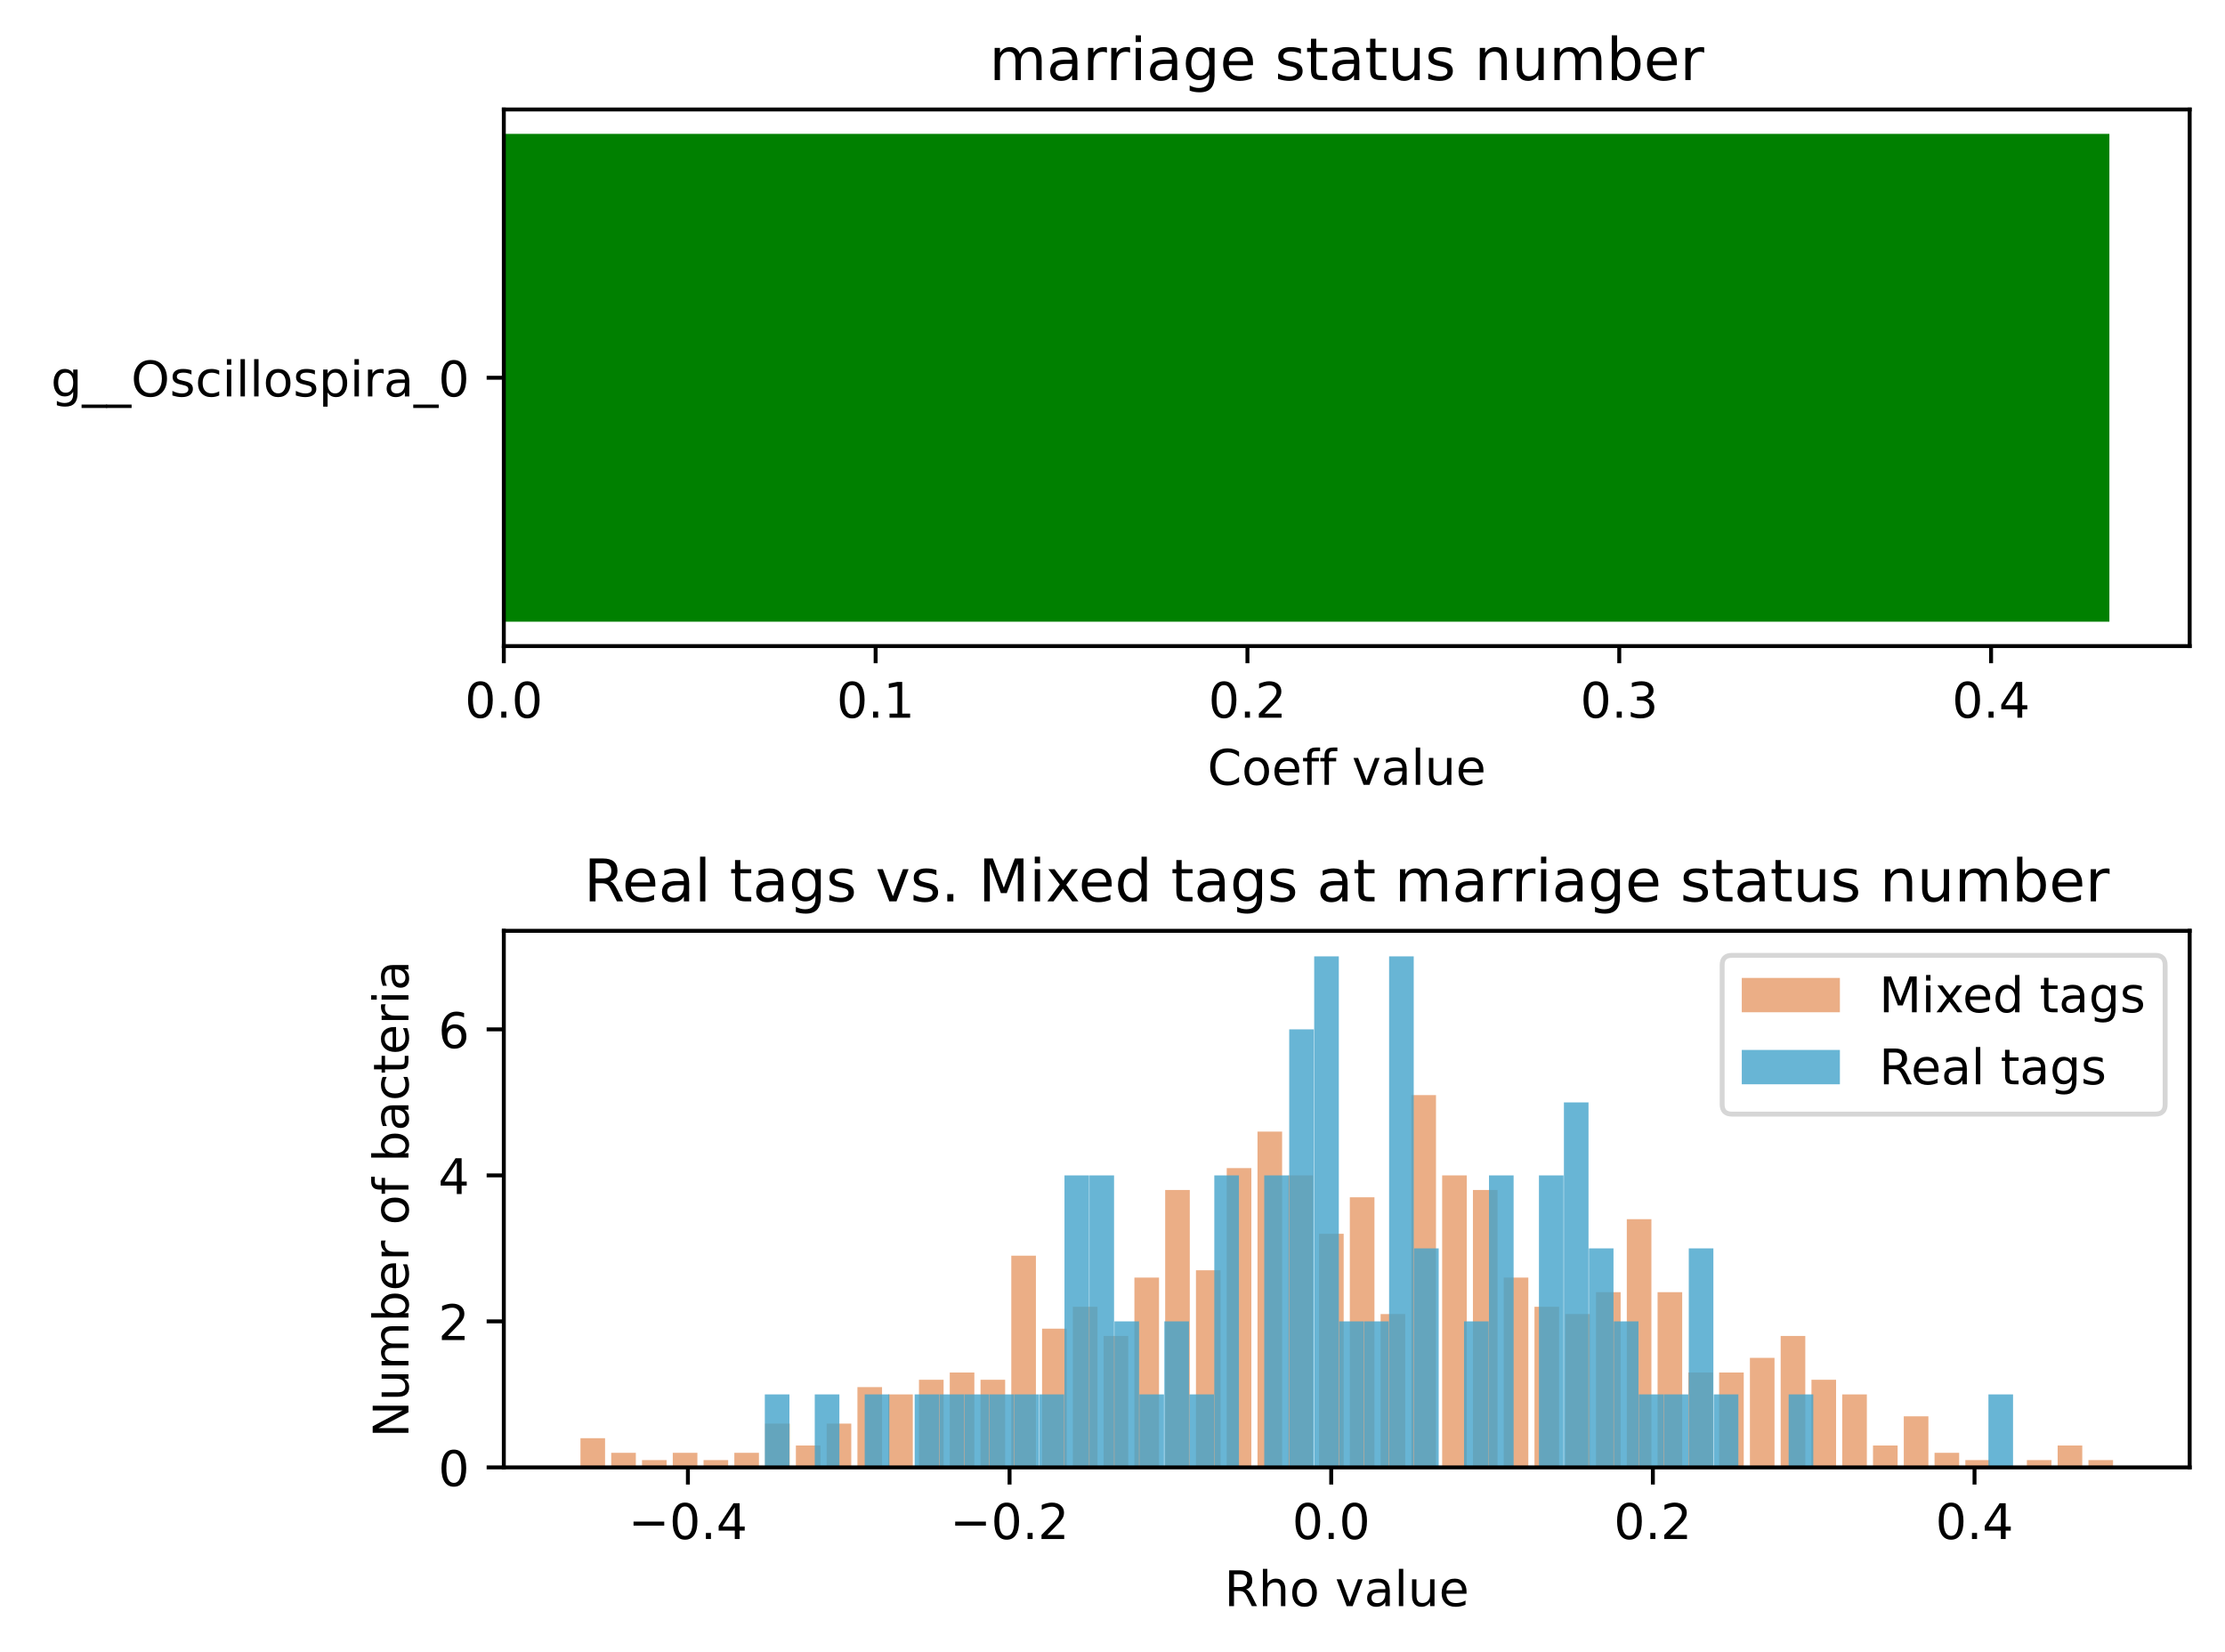 <?xml version="1.0" encoding="utf-8" standalone="no"?>
<!DOCTYPE svg PUBLIC "-//W3C//DTD SVG 1.1//EN"
  "http://www.w3.org/Graphics/SVG/1.1/DTD/svg11.dtd">
<!-- Created with matplotlib (https://matplotlib.org/) -->
<svg height="336.634pt" version="1.1" viewBox="0 0 453.537 336.634" width="453.537pt" xmlns="http://www.w3.org/2000/svg" xmlns:xlink="http://www.w3.org/1999/xlink">
 <defs>
  <style type="text/css">*{stroke-linecap:butt;stroke-linejoin:round;}</style>
 </defs>
 <g id="figure_1">
  <g id="patch_1">
   <path d="M 0 336.634 
L 453.537 336.634 
L 453.537 0 
L 0 0 
z
" style="fill:#ffffff;"/>
  </g>
  <g id="axes_1">
   <g id="patch_2">
    <path d="M 102.697 131.678 
L 446.337 131.678 
L 446.337 22.318 
L 102.697 22.318 
z
" style="fill:#ffffff;"/>
   </g>
   <g id="patch_3">
    <path clip-path="url(#p7f339f84d0)" d="M 102.697 126.707 
L 429.973 126.707 
L 429.973 27.289 
L 102.697 27.289 
z
" style="fill:#008000;"/>
   </g>
   <g id="matplotlib.axis_1">
    <g id="xtick_1">
     <g id="line2d_1">
      <defs>
       <path d="M 0 0 
L 0 3.5 
" id="mee7c6f58f5" style="stroke:#000000;stroke-width:0.8;"/>
      </defs>
      <g>
       <use style="stroke:#000000;stroke-width:0.8;" x="102.697" xlink:href="#mee7c6f58f5" y="131.678"/>
      </g>
     </g>
     <g id="text_1">
      <!-- 0.0 -->
      <g transform="translate(94.745 146.277)scale(0.1 -0.1)">
       <defs>
        <path d="M 31.781 66.406 
Q 24.172 66.406 20.328 58.906 
Q 16.5 51.422 16.5 36.375 
Q 16.5 21.391 20.328 13.891 
Q 24.172 6.391 31.781 6.391 
Q 39.453 6.391 43.281 13.891 
Q 47.125 21.391 47.125 36.375 
Q 47.125 51.422 43.281 58.906 
Q 39.453 66.406 31.781 66.406 
z
M 31.781 74.219 
Q 44.047 74.219 50.516 64.516 
Q 56.984 54.828 56.984 36.375 
Q 56.984 17.969 50.516 8.266 
Q 44.047 -1.422 31.781 -1.422 
Q 19.531 -1.422 13.062 8.266 
Q 6.594 17.969 6.594 36.375 
Q 6.594 54.828 13.062 64.516 
Q 19.531 74.219 31.781 74.219 
z
" id="DejaVuSans-48"/>
        <path d="M 10.688 12.406 
L 21 12.406 
L 21 0 
L 10.688 0 
z
" id="DejaVuSans-46"/>
       </defs>
       <use xlink:href="#DejaVuSans-48"/>
       <use x="63.623" xlink:href="#DejaVuSans-46"/>
       <use x="95.41" xlink:href="#DejaVuSans-48"/>
      </g>
     </g>
    </g>
    <g id="xtick_2">
     <g id="line2d_2">
      <g>
       <use style="stroke:#000000;stroke-width:0.8;" x="178.486" xlink:href="#mee7c6f58f5" y="131.678"/>
      </g>
     </g>
     <g id="text_2">
      <!-- 0.1 -->
      <g transform="translate(170.534 146.277)scale(0.1 -0.1)">
       <defs>
        <path d="M 12.406 8.297 
L 28.516 8.297 
L 28.516 63.922 
L 10.984 60.406 
L 10.984 69.391 
L 28.422 72.906 
L 38.281 72.906 
L 38.281 8.297 
L 54.391 8.297 
L 54.391 0 
L 12.406 0 
z
" id="DejaVuSans-49"/>
       </defs>
       <use xlink:href="#DejaVuSans-48"/>
       <use x="63.623" xlink:href="#DejaVuSans-46"/>
       <use x="95.41" xlink:href="#DejaVuSans-49"/>
      </g>
     </g>
    </g>
    <g id="xtick_3">
     <g id="line2d_3">
      <g>
       <use style="stroke:#000000;stroke-width:0.8;" x="254.275" xlink:href="#mee7c6f58f5" y="131.678"/>
      </g>
     </g>
     <g id="text_3">
      <!-- 0.2 -->
      <g transform="translate(246.324 146.277)scale(0.1 -0.1)">
       <defs>
        <path d="M 19.188 8.297 
L 53.609 8.297 
L 53.609 0 
L 7.328 0 
L 7.328 8.297 
Q 12.938 14.109 22.625 23.891 
Q 32.328 33.688 34.812 36.531 
Q 39.547 41.844 41.422 45.531 
Q 43.312 49.219 43.312 52.781 
Q 43.312 58.594 39.234 62.25 
Q 35.156 65.922 28.609 65.922 
Q 23.969 65.922 18.812 64.312 
Q 13.672 62.703 7.812 59.422 
L 7.812 69.391 
Q 13.766 71.781 18.938 73 
Q 24.125 74.219 28.422 74.219 
Q 39.75 74.219 46.484 68.547 
Q 53.219 62.891 53.219 53.422 
Q 53.219 48.922 51.531 44.891 
Q 49.859 40.875 45.406 35.406 
Q 44.188 33.984 37.641 27.219 
Q 31.109 20.453 19.188 8.297 
z
" id="DejaVuSans-50"/>
       </defs>
       <use xlink:href="#DejaVuSans-48"/>
       <use x="63.623" xlink:href="#DejaVuSans-46"/>
       <use x="95.41" xlink:href="#DejaVuSans-50"/>
      </g>
     </g>
    </g>
    <g id="xtick_4">
     <g id="line2d_4">
      <g>
       <use style="stroke:#000000;stroke-width:0.8;" x="330.064" xlink:href="#mee7c6f58f5" y="131.678"/>
      </g>
     </g>
     <g id="text_4">
      <!-- 0.3 -->
      <g transform="translate(322.113 146.277)scale(0.1 -0.1)">
       <defs>
        <path d="M 40.578 39.312 
Q 47.656 37.797 51.625 33 
Q 55.609 28.219 55.609 21.188 
Q 55.609 10.406 48.188 4.484 
Q 40.766 -1.422 27.094 -1.422 
Q 22.516 -1.422 17.656 -0.516 
Q 12.797 0.391 7.625 2.203 
L 7.625 11.719 
Q 11.719 9.328 16.594 8.109 
Q 21.484 6.891 26.812 6.891 
Q 36.078 6.891 40.938 10.547 
Q 45.797 14.203 45.797 21.188 
Q 45.797 27.641 41.281 31.266 
Q 36.766 34.906 28.719 34.906 
L 20.219 34.906 
L 20.219 43.016 
L 29.109 43.016 
Q 36.375 43.016 40.234 45.922 
Q 44.094 48.828 44.094 54.297 
Q 44.094 59.906 40.109 62.906 
Q 36.141 65.922 28.719 65.922 
Q 24.656 65.922 20.016 65.031 
Q 15.375 64.156 9.812 62.312 
L 9.812 71.094 
Q 15.438 72.656 20.344 73.438 
Q 25.25 74.219 29.594 74.219 
Q 40.828 74.219 47.359 69.109 
Q 53.906 64.016 53.906 55.328 
Q 53.906 49.266 50.438 45.094 
Q 46.969 40.922 40.578 39.312 
z
" id="DejaVuSans-51"/>
       </defs>
       <use xlink:href="#DejaVuSans-48"/>
       <use x="63.623" xlink:href="#DejaVuSans-46"/>
       <use x="95.41" xlink:href="#DejaVuSans-51"/>
      </g>
     </g>
    </g>
    <g id="xtick_5">
     <g id="line2d_5">
      <g>
       <use style="stroke:#000000;stroke-width:0.8;" x="405.853" xlink:href="#mee7c6f58f5" y="131.678"/>
      </g>
     </g>
     <g id="text_5">
      <!-- 0.4 -->
      <g transform="translate(397.902 146.277)scale(0.1 -0.1)">
       <defs>
        <path d="M 37.797 64.312 
L 12.891 25.391 
L 37.797 25.391 
z
M 35.203 72.906 
L 47.609 72.906 
L 47.609 25.391 
L 58.016 25.391 
L 58.016 17.188 
L 47.609 17.188 
L 47.609 0 
L 37.797 0 
L 37.797 17.188 
L 4.891 17.188 
L 4.891 26.703 
z
" id="DejaVuSans-52"/>
       </defs>
       <use xlink:href="#DejaVuSans-48"/>
       <use x="63.623" xlink:href="#DejaVuSans-46"/>
       <use x="95.41" xlink:href="#DejaVuSans-52"/>
      </g>
     </g>
    </g>
    <g id="text_6">
     <!-- Coeff value -->
     <g transform="translate(246.122 159.955)scale(0.1 -0.1)">
      <defs>
       <path d="M 64.406 67.281 
L 64.406 56.891 
Q 59.422 61.531 53.781 63.812 
Q 48.141 66.109 41.797 66.109 
Q 29.297 66.109 22.656 58.469 
Q 16.016 50.828 16.016 36.375 
Q 16.016 21.969 22.656 14.328 
Q 29.297 6.688 41.797 6.688 
Q 48.141 6.688 53.781 8.984 
Q 59.422 11.281 64.406 15.922 
L 64.406 5.609 
Q 59.234 2.094 53.438 0.328 
Q 47.656 -1.422 41.219 -1.422 
Q 24.656 -1.422 15.125 8.703 
Q 5.609 18.844 5.609 36.375 
Q 5.609 53.953 15.125 64.078 
Q 24.656 74.219 41.219 74.219 
Q 47.75 74.219 53.531 72.484 
Q 59.328 70.75 64.406 67.281 
z
" id="DejaVuSans-67"/>
       <path d="M 30.609 48.391 
Q 23.391 48.391 19.188 42.75 
Q 14.984 37.109 14.984 27.297 
Q 14.984 17.484 19.156 11.844 
Q 23.344 6.203 30.609 6.203 
Q 37.797 6.203 41.984 11.859 
Q 46.188 17.531 46.188 27.297 
Q 46.188 37.016 41.984 42.703 
Q 37.797 48.391 30.609 48.391 
z
M 30.609 56 
Q 42.328 56 49.016 48.375 
Q 55.719 40.766 55.719 27.297 
Q 55.719 13.875 49.016 6.219 
Q 42.328 -1.422 30.609 -1.422 
Q 18.844 -1.422 12.172 6.219 
Q 5.516 13.875 5.516 27.297 
Q 5.516 40.766 12.172 48.375 
Q 18.844 56 30.609 56 
z
" id="DejaVuSans-111"/>
       <path d="M 56.203 29.594 
L 56.203 25.203 
L 14.891 25.203 
Q 15.484 15.922 20.484 11.062 
Q 25.484 6.203 34.422 6.203 
Q 39.594 6.203 44.453 7.469 
Q 49.312 8.734 54.109 11.281 
L 54.109 2.781 
Q 49.266 0.734 44.188 -0.344 
Q 39.109 -1.422 33.891 -1.422 
Q 20.797 -1.422 13.156 6.188 
Q 5.516 13.812 5.516 26.812 
Q 5.516 40.234 12.766 48.109 
Q 20.016 56 32.328 56 
Q 43.359 56 49.781 48.891 
Q 56.203 41.797 56.203 29.594 
z
M 47.219 32.234 
Q 47.125 39.594 43.094 43.984 
Q 39.062 48.391 32.422 48.391 
Q 24.906 48.391 20.391 44.141 
Q 15.875 39.891 15.188 32.172 
z
" id="DejaVuSans-101"/>
       <path d="M 37.109 75.984 
L 37.109 68.5 
L 28.516 68.5 
Q 23.688 68.5 21.797 66.547 
Q 19.922 64.594 19.922 59.516 
L 19.922 54.688 
L 34.719 54.688 
L 34.719 47.703 
L 19.922 47.703 
L 19.922 0 
L 10.891 0 
L 10.891 47.703 
L 2.297 47.703 
L 2.297 54.688 
L 10.891 54.688 
L 10.891 58.5 
Q 10.891 67.625 15.141 71.797 
Q 19.391 75.984 28.609 75.984 
z
" id="DejaVuSans-102"/>
       <path id="DejaVuSans-32"/>
       <path d="M 2.984 54.688 
L 12.5 54.688 
L 29.594 8.797 
L 46.688 54.688 
L 56.203 54.688 
L 35.688 0 
L 23.484 0 
z
" id="DejaVuSans-118"/>
       <path d="M 34.281 27.484 
Q 23.391 27.484 19.188 25 
Q 14.984 22.516 14.984 16.5 
Q 14.984 11.719 18.141 8.906 
Q 21.297 6.109 26.703 6.109 
Q 34.188 6.109 38.703 11.406 
Q 43.219 16.703 43.219 25.484 
L 43.219 27.484 
z
M 52.203 31.203 
L 52.203 0 
L 43.219 0 
L 43.219 8.297 
Q 40.141 3.328 35.547 0.953 
Q 30.953 -1.422 24.312 -1.422 
Q 15.922 -1.422 10.953 3.297 
Q 6 8.016 6 15.922 
Q 6 25.141 12.172 29.828 
Q 18.359 34.516 30.609 34.516 
L 43.219 34.516 
L 43.219 35.406 
Q 43.219 41.609 39.141 45 
Q 35.062 48.391 27.688 48.391 
Q 23 48.391 18.547 47.266 
Q 14.109 46.141 10.016 43.891 
L 10.016 52.203 
Q 14.938 54.109 19.578 55.047 
Q 24.219 56 28.609 56 
Q 40.484 56 46.344 49.844 
Q 52.203 43.703 52.203 31.203 
z
" id="DejaVuSans-97"/>
       <path d="M 9.422 75.984 
L 18.406 75.984 
L 18.406 0 
L 9.422 0 
z
" id="DejaVuSans-108"/>
       <path d="M 8.5 21.578 
L 8.5 54.688 
L 17.484 54.688 
L 17.484 21.922 
Q 17.484 14.156 20.5 10.266 
Q 23.531 6.391 29.594 6.391 
Q 36.859 6.391 41.078 11.031 
Q 45.312 15.672 45.312 23.688 
L 45.312 54.688 
L 54.297 54.688 
L 54.297 0 
L 45.312 0 
L 45.312 8.406 
Q 42.047 3.422 37.719 1 
Q 33.406 -1.422 27.688 -1.422 
Q 18.266 -1.422 13.375 4.438 
Q 8.5 10.297 8.5 21.578 
z
M 31.109 56 
z
" id="DejaVuSans-117"/>
      </defs>
      <use xlink:href="#DejaVuSans-67"/>
      <use x="69.824" xlink:href="#DejaVuSans-111"/>
      <use x="131.006" xlink:href="#DejaVuSans-101"/>
      <use x="192.529" xlink:href="#DejaVuSans-102"/>
      <use x="227.734" xlink:href="#DejaVuSans-102"/>
      <use x="262.939" xlink:href="#DejaVuSans-32"/>
      <use x="294.727" xlink:href="#DejaVuSans-118"/>
      <use x="353.906" xlink:href="#DejaVuSans-97"/>
      <use x="415.186" xlink:href="#DejaVuSans-108"/>
      <use x="442.969" xlink:href="#DejaVuSans-117"/>
      <use x="506.348" xlink:href="#DejaVuSans-101"/>
     </g>
    </g>
   </g>
   <g id="matplotlib.axis_2">
    <g id="ytick_1">
     <g id="line2d_6">
      <defs>
       <path d="M 0 0 
L -3.5 0 
" id="m13d87a8fc8" style="stroke:#000000;stroke-width:0.8;"/>
      </defs>
      <g>
       <use style="stroke:#000000;stroke-width:0.8;" x="102.697" xlink:href="#m13d87a8fc8" y="76.998"/>
      </g>
     </g>
     <g id="text_7">
      <!--  g__Oscillospira_0 -->
      <g transform="translate(7.2 80.797)scale(0.1 -0.1)">
       <defs>
        <path d="M 45.406 27.984 
Q 45.406 37.75 41.375 43.109 
Q 37.359 48.484 30.078 48.484 
Q 22.859 48.484 18.828 43.109 
Q 14.797 37.75 14.797 27.984 
Q 14.797 18.266 18.828 12.891 
Q 22.859 7.516 30.078 7.516 
Q 37.359 7.516 41.375 12.891 
Q 45.406 18.266 45.406 27.984 
z
M 54.391 6.781 
Q 54.391 -7.172 48.188 -13.984 
Q 42 -20.797 29.203 -20.797 
Q 24.469 -20.797 20.266 -20.094 
Q 16.062 -19.391 12.109 -17.922 
L 12.109 -9.188 
Q 16.062 -11.328 19.922 -12.344 
Q 23.781 -13.375 27.781 -13.375 
Q 36.625 -13.375 41.016 -8.766 
Q 45.406 -4.156 45.406 5.172 
L 45.406 9.625 
Q 42.625 4.781 38.281 2.391 
Q 33.938 0 27.875 0 
Q 17.828 0 11.672 7.656 
Q 5.516 15.328 5.516 27.984 
Q 5.516 40.672 11.672 48.328 
Q 17.828 56 27.875 56 
Q 33.938 56 38.281 53.609 
Q 42.625 51.219 45.406 46.391 
L 45.406 54.688 
L 54.391 54.688 
z
" id="DejaVuSans-103"/>
        <path d="M 50.984 -16.609 
L 50.984 -23.578 
L -0.984 -23.578 
L -0.984 -16.609 
z
" id="DejaVuSans-95"/>
        <path d="M 39.406 66.219 
Q 28.656 66.219 22.328 58.203 
Q 16.016 50.203 16.016 36.375 
Q 16.016 22.609 22.328 14.594 
Q 28.656 6.594 39.406 6.594 
Q 50.141 6.594 56.422 14.594 
Q 62.703 22.609 62.703 36.375 
Q 62.703 50.203 56.422 58.203 
Q 50.141 66.219 39.406 66.219 
z
M 39.406 74.219 
Q 54.734 74.219 63.906 63.938 
Q 73.094 53.656 73.094 36.375 
Q 73.094 19.141 63.906 8.859 
Q 54.734 -1.422 39.406 -1.422 
Q 24.031 -1.422 14.812 8.828 
Q 5.609 19.094 5.609 36.375 
Q 5.609 53.656 14.812 63.938 
Q 24.031 74.219 39.406 74.219 
z
" id="DejaVuSans-79"/>
        <path d="M 44.281 53.078 
L 44.281 44.578 
Q 40.484 46.531 36.375 47.5 
Q 32.281 48.484 27.875 48.484 
Q 21.188 48.484 17.844 46.438 
Q 14.5 44.391 14.5 40.281 
Q 14.5 37.156 16.891 35.375 
Q 19.281 33.594 26.516 31.984 
L 29.594 31.297 
Q 39.156 29.25 43.188 25.516 
Q 47.219 21.781 47.219 15.094 
Q 47.219 7.469 41.188 3.016 
Q 35.156 -1.422 24.609 -1.422 
Q 20.219 -1.422 15.453 -0.562 
Q 10.688 0.297 5.422 2 
L 5.422 11.281 
Q 10.406 8.688 15.234 7.391 
Q 20.062 6.109 24.812 6.109 
Q 31.156 6.109 34.562 8.281 
Q 37.984 10.453 37.984 14.406 
Q 37.984 18.062 35.516 20.016 
Q 33.062 21.969 24.703 23.781 
L 21.578 24.516 
Q 13.234 26.266 9.516 29.906 
Q 5.812 33.547 5.812 39.891 
Q 5.812 47.609 11.281 51.797 
Q 16.75 56 26.812 56 
Q 31.781 56 36.172 55.266 
Q 40.578 54.547 44.281 53.078 
z
" id="DejaVuSans-115"/>
        <path d="M 48.781 52.594 
L 48.781 44.188 
Q 44.969 46.297 41.141 47.344 
Q 37.312 48.391 33.406 48.391 
Q 24.656 48.391 19.812 42.844 
Q 14.984 37.312 14.984 27.297 
Q 14.984 17.281 19.812 11.734 
Q 24.656 6.203 33.406 6.203 
Q 37.312 6.203 41.141 7.25 
Q 44.969 8.297 48.781 10.406 
L 48.781 2.094 
Q 45.016 0.344 40.984 -0.531 
Q 36.969 -1.422 32.422 -1.422 
Q 20.062 -1.422 12.781 6.344 
Q 5.516 14.109 5.516 27.297 
Q 5.516 40.672 12.859 48.328 
Q 20.219 56 33.016 56 
Q 37.156 56 41.109 55.141 
Q 45.062 54.297 48.781 52.594 
z
" id="DejaVuSans-99"/>
        <path d="M 9.422 54.688 
L 18.406 54.688 
L 18.406 0 
L 9.422 0 
z
M 9.422 75.984 
L 18.406 75.984 
L 18.406 64.594 
L 9.422 64.594 
z
" id="DejaVuSans-105"/>
        <path d="M 18.109 8.203 
L 18.109 -20.797 
L 9.078 -20.797 
L 9.078 54.688 
L 18.109 54.688 
L 18.109 46.391 
Q 20.953 51.266 25.266 53.625 
Q 29.594 56 35.594 56 
Q 45.562 56 51.781 48.094 
Q 58.016 40.188 58.016 27.297 
Q 58.016 14.406 51.781 6.484 
Q 45.562 -1.422 35.594 -1.422 
Q 29.594 -1.422 25.266 0.953 
Q 20.953 3.328 18.109 8.203 
z
M 48.688 27.297 
Q 48.688 37.203 44.609 42.844 
Q 40.531 48.484 33.406 48.484 
Q 26.266 48.484 22.188 42.844 
Q 18.109 37.203 18.109 27.297 
Q 18.109 17.391 22.188 11.75 
Q 26.266 6.109 33.406 6.109 
Q 40.531 6.109 44.609 11.75 
Q 48.688 17.391 48.688 27.297 
z
" id="DejaVuSans-112"/>
        <path d="M 41.109 46.297 
Q 39.594 47.172 37.812 47.578 
Q 36.031 48 33.891 48 
Q 26.266 48 22.188 43.047 
Q 18.109 38.094 18.109 28.812 
L 18.109 0 
L 9.078 0 
L 9.078 54.688 
L 18.109 54.688 
L 18.109 46.188 
Q 20.953 51.172 25.484 53.578 
Q 30.031 56 36.531 56 
Q 37.453 56 38.578 55.875 
Q 39.703 55.766 41.062 55.516 
z
" id="DejaVuSans-114"/>
       </defs>
       <use xlink:href="#DejaVuSans-32"/>
       <use x="31.787" xlink:href="#DejaVuSans-103"/>
       <use x="95.264" xlink:href="#DejaVuSans-95"/>
       <use x="145.264" xlink:href="#DejaVuSans-95"/>
       <use x="195.264" xlink:href="#DejaVuSans-79"/>
       <use x="273.975" xlink:href="#DejaVuSans-115"/>
       <use x="326.074" xlink:href="#DejaVuSans-99"/>
       <use x="381.055" xlink:href="#DejaVuSans-105"/>
       <use x="408.838" xlink:href="#DejaVuSans-108"/>
       <use x="436.621" xlink:href="#DejaVuSans-108"/>
       <use x="464.404" xlink:href="#DejaVuSans-111"/>
       <use x="525.586" xlink:href="#DejaVuSans-115"/>
       <use x="577.686" xlink:href="#DejaVuSans-112"/>
       <use x="641.162" xlink:href="#DejaVuSans-105"/>
       <use x="668.945" xlink:href="#DejaVuSans-114"/>
       <use x="710.059" xlink:href="#DejaVuSans-97"/>
       <use x="771.338" xlink:href="#DejaVuSans-95"/>
       <use x="821.338" xlink:href="#DejaVuSans-48"/>
      </g>
     </g>
    </g>
   </g>
   <g id="patch_4">
    <path d="M 102.697 131.678 
L 102.697 22.318 
" style="fill:none;stroke:#000000;stroke-linecap:square;stroke-linejoin:miter;stroke-width:0.8;"/>
   </g>
   <g id="patch_5">
    <path d="M 446.337 131.678 
L 446.337 22.318 
" style="fill:none;stroke:#000000;stroke-linecap:square;stroke-linejoin:miter;stroke-width:0.8;"/>
   </g>
   <g id="patch_6">
    <path d="M 102.697 131.678 
L 446.337 131.678 
" style="fill:none;stroke:#000000;stroke-linecap:square;stroke-linejoin:miter;stroke-width:0.8;"/>
   </g>
   <g id="patch_7">
    <path d="M 102.697 22.318 
L 446.337 22.318 
" style="fill:none;stroke:#000000;stroke-linecap:square;stroke-linejoin:miter;stroke-width:0.8;"/>
   </g>
   <g id="text_8">
    <!-- marriage status number -->
    <g transform="translate(201.657 16.318)scale(0.12 -0.12)">
     <defs>
      <path d="M 52 44.188 
Q 55.375 50.25 60.062 53.125 
Q 64.75 56 71.094 56 
Q 79.641 56 84.281 50.016 
Q 88.922 44.047 88.922 33.016 
L 88.922 0 
L 79.891 0 
L 79.891 32.719 
Q 79.891 40.578 77.094 44.375 
Q 74.312 48.188 68.609 48.188 
Q 61.625 48.188 57.562 43.547 
Q 53.516 38.922 53.516 30.906 
L 53.516 0 
L 44.484 0 
L 44.484 32.719 
Q 44.484 40.625 41.703 44.406 
Q 38.922 48.188 33.109 48.188 
Q 26.219 48.188 22.156 43.531 
Q 18.109 38.875 18.109 30.906 
L 18.109 0 
L 9.078 0 
L 9.078 54.688 
L 18.109 54.688 
L 18.109 46.188 
Q 21.188 51.219 25.484 53.609 
Q 29.781 56 35.688 56 
Q 41.656 56 45.828 52.969 
Q 50 49.953 52 44.188 
z
" id="DejaVuSans-109"/>
      <path d="M 18.312 70.219 
L 18.312 54.688 
L 36.812 54.688 
L 36.812 47.703 
L 18.312 47.703 
L 18.312 18.016 
Q 18.312 11.328 20.141 9.422 
Q 21.969 7.516 27.594 7.516 
L 36.812 7.516 
L 36.812 0 
L 27.594 0 
Q 17.188 0 13.234 3.875 
Q 9.281 7.766 9.281 18.016 
L 9.281 47.703 
L 2.688 47.703 
L 2.688 54.688 
L 9.281 54.688 
L 9.281 70.219 
z
" id="DejaVuSans-116"/>
      <path d="M 54.891 33.016 
L 54.891 0 
L 45.906 0 
L 45.906 32.719 
Q 45.906 40.484 42.875 44.328 
Q 39.844 48.188 33.797 48.188 
Q 26.516 48.188 22.312 43.547 
Q 18.109 38.922 18.109 30.906 
L 18.109 0 
L 9.078 0 
L 9.078 54.688 
L 18.109 54.688 
L 18.109 46.188 
Q 21.344 51.125 25.703 53.562 
Q 30.078 56 35.797 56 
Q 45.219 56 50.047 50.172 
Q 54.891 44.344 54.891 33.016 
z
" id="DejaVuSans-110"/>
      <path d="M 48.688 27.297 
Q 48.688 37.203 44.609 42.844 
Q 40.531 48.484 33.406 48.484 
Q 26.266 48.484 22.188 42.844 
Q 18.109 37.203 18.109 27.297 
Q 18.109 17.391 22.188 11.75 
Q 26.266 6.109 33.406 6.109 
Q 40.531 6.109 44.609 11.75 
Q 48.688 17.391 48.688 27.297 
z
M 18.109 46.391 
Q 20.953 51.266 25.266 53.625 
Q 29.594 56 35.594 56 
Q 45.562 56 51.781 48.094 
Q 58.016 40.188 58.016 27.297 
Q 58.016 14.406 51.781 6.484 
Q 45.562 -1.422 35.594 -1.422 
Q 29.594 -1.422 25.266 0.953 
Q 20.953 3.328 18.109 8.203 
L 18.109 0 
L 9.078 0 
L 9.078 75.984 
L 18.109 75.984 
z
" id="DejaVuSans-98"/>
     </defs>
     <use xlink:href="#DejaVuSans-109"/>
     <use x="97.412" xlink:href="#DejaVuSans-97"/>
     <use x="158.691" xlink:href="#DejaVuSans-114"/>
     <use x="198.055" xlink:href="#DejaVuSans-114"/>
     <use x="239.168" xlink:href="#DejaVuSans-105"/>
     <use x="266.951" xlink:href="#DejaVuSans-97"/>
     <use x="328.23" xlink:href="#DejaVuSans-103"/>
     <use x="391.707" xlink:href="#DejaVuSans-101"/>
     <use x="453.23" xlink:href="#DejaVuSans-32"/>
     <use x="485.018" xlink:href="#DejaVuSans-115"/>
     <use x="537.117" xlink:href="#DejaVuSans-116"/>
     <use x="576.326" xlink:href="#DejaVuSans-97"/>
     <use x="637.605" xlink:href="#DejaVuSans-116"/>
     <use x="676.814" xlink:href="#DejaVuSans-117"/>
     <use x="740.193" xlink:href="#DejaVuSans-115"/>
     <use x="792.293" xlink:href="#DejaVuSans-32"/>
     <use x="824.08" xlink:href="#DejaVuSans-110"/>
     <use x="887.459" xlink:href="#DejaVuSans-117"/>
     <use x="950.838" xlink:href="#DejaVuSans-109"/>
     <use x="1048.25" xlink:href="#DejaVuSans-98"/>
     <use x="1111.727" xlink:href="#DejaVuSans-101"/>
     <use x="1173.25" xlink:href="#DejaVuSans-114"/>
    </g>
   </g>
  </g>
  <g id="axes_2">
   <g id="patch_8">
    <path d="M 102.697 299.078 
L 446.337 299.078 
L 446.337 189.718 
L 102.697 189.718 
z
" style="fill:#ffffff;"/>
   </g>
   <g id="patch_9">
    <path clip-path="url(#pfa5efd1812)" d="M 118.317 299.078 
L 123.335 299.078 
L 123.335 293.127 
L 118.317 293.127 
z
" style="fill:#d95f0e;opacity:0.5;"/>
   </g>
   <g id="patch_10">
    <path clip-path="url(#pfa5efd1812)" d="M 124.59 299.078 
L 129.608 299.078 
L 129.608 296.102 
L 124.59 296.102 
z
" style="fill:#d95f0e;opacity:0.5;"/>
   </g>
   <g id="patch_11">
    <path clip-path="url(#pfa5efd1812)" d="M 130.863 299.078 
L 135.882 299.078 
L 135.882 297.59 
L 130.863 297.59 
z
" style="fill:#d95f0e;opacity:0.5;"/>
   </g>
   <g id="patch_12">
    <path clip-path="url(#pfa5efd1812)" d="M 137.136 299.078 
L 142.155 299.078 
L 142.155 296.102 
L 137.136 296.102 
z
" style="fill:#d95f0e;opacity:0.5;"/>
   </g>
   <g id="patch_13">
    <path clip-path="url(#pfa5efd1812)" d="M 143.409 299.078 
L 148.428 299.078 
L 148.428 297.59 
L 143.409 297.59 
z
" style="fill:#d95f0e;opacity:0.5;"/>
   </g>
   <g id="patch_14">
    <path clip-path="url(#pfa5efd1812)" d="M 149.682 299.078 
L 154.701 299.078 
L 154.701 296.102 
L 149.682 296.102 
z
" style="fill:#d95f0e;opacity:0.5;"/>
   </g>
   <g id="patch_15">
    <path clip-path="url(#pfa5efd1812)" d="M 155.955 299.078 
L 160.974 299.078 
L 160.974 290.151 
L 155.955 290.151 
z
" style="fill:#d95f0e;opacity:0.5;"/>
   </g>
   <g id="patch_16">
    <path clip-path="url(#pfa5efd1812)" d="M 162.229 299.078 
L 167.247 299.078 
L 167.247 294.614 
L 162.229 294.614 
z
" style="fill:#d95f0e;opacity:0.5;"/>
   </g>
   <g id="patch_17">
    <path clip-path="url(#pfa5efd1812)" d="M 168.502 299.078 
L 173.52 299.078 
L 173.52 290.151 
L 168.502 290.151 
z
" style="fill:#d95f0e;opacity:0.5;"/>
   </g>
   <g id="patch_18">
    <path clip-path="url(#pfa5efd1812)" d="M 174.775 299.078 
L 179.793 299.078 
L 179.793 282.711 
L 174.775 282.711 
z
" style="fill:#d95f0e;opacity:0.5;"/>
   </g>
   <g id="patch_19">
    <path clip-path="url(#pfa5efd1812)" d="M 181.048 299.078 
L 186.066 299.078 
L 186.066 284.199 
L 181.048 284.199 
z
" style="fill:#d95f0e;opacity:0.5;"/>
   </g>
   <g id="patch_20">
    <path clip-path="url(#pfa5efd1812)" d="M 187.321 299.078 
L 192.339 299.078 
L 192.339 281.223 
L 187.321 281.223 
z
" style="fill:#d95f0e;opacity:0.5;"/>
   </g>
   <g id="patch_21">
    <path clip-path="url(#pfa5efd1812)" d="M 193.594 299.078 
L 198.612 299.078 
L 198.612 279.736 
L 193.594 279.736 
z
" style="fill:#d95f0e;opacity:0.5;"/>
   </g>
   <g id="patch_22">
    <path clip-path="url(#pfa5efd1812)" d="M 199.867 299.078 
L 204.886 299.078 
L 204.886 281.223 
L 199.867 281.223 
z
" style="fill:#d95f0e;opacity:0.5;"/>
   </g>
   <g id="patch_23">
    <path clip-path="url(#pfa5efd1812)" d="M 206.14 299.078 
L 211.159 299.078 
L 211.159 255.929 
L 206.14 255.929 
z
" style="fill:#d95f0e;opacity:0.5;"/>
   </g>
   <g id="patch_24">
    <path clip-path="url(#pfa5efd1812)" d="M 212.413 299.078 
L 217.432 299.078 
L 217.432 270.808 
L 212.413 270.808 
z
" style="fill:#d95f0e;opacity:0.5;"/>
   </g>
   <g id="patch_25">
    <path clip-path="url(#pfa5efd1812)" d="M 218.686 299.078 
L 223.705 299.078 
L 223.705 266.345 
L 218.686 266.345 
z
" style="fill:#d95f0e;opacity:0.5;"/>
   </g>
   <g id="patch_26">
    <path clip-path="url(#pfa5efd1812)" d="M 224.959 299.078 
L 229.978 299.078 
L 229.978 272.296 
L 224.959 272.296 
z
" style="fill:#d95f0e;opacity:0.5;"/>
   </g>
   <g id="patch_27">
    <path clip-path="url(#pfa5efd1812)" d="M 231.233 299.078 
L 236.251 299.078 
L 236.251 260.393 
L 231.233 260.393 
z
" style="fill:#d95f0e;opacity:0.5;"/>
   </g>
   <g id="patch_28">
    <path clip-path="url(#pfa5efd1812)" d="M 237.506 299.078 
L 242.524 299.078 
L 242.524 242.538 
L 237.506 242.538 
z
" style="fill:#d95f0e;opacity:0.5;"/>
   </g>
   <g id="patch_29">
    <path clip-path="url(#pfa5efd1812)" d="M 243.779 299.078 
L 248.797 299.078 
L 248.797 258.905 
L 243.779 258.905 
z
" style="fill:#d95f0e;opacity:0.5;"/>
   </g>
   <g id="patch_30">
    <path clip-path="url(#pfa5efd1812)" d="M 250.052 299.078 
L 255.07 299.078 
L 255.07 238.075 
L 250.052 238.075 
z
" style="fill:#d95f0e;opacity:0.5;"/>
   </g>
   <g id="patch_31">
    <path clip-path="url(#pfa5efd1812)" d="M 256.325 299.078 
L 261.343 299.078 
L 261.343 230.635 
L 256.325 230.635 
z
" style="fill:#d95f0e;opacity:0.5;"/>
   </g>
   <g id="patch_32">
    <path clip-path="url(#pfa5efd1812)" d="M 262.598 299.078 
L 267.616 299.078 
L 267.616 239.562 
L 262.598 239.562 
z
" style="fill:#d95f0e;opacity:0.5;"/>
   </g>
   <g id="patch_33">
    <path clip-path="url(#pfa5efd1812)" d="M 268.871 299.078 
L 273.89 299.078 
L 273.89 251.466 
L 268.871 251.466 
z
" style="fill:#d95f0e;opacity:0.5;"/>
   </g>
   <g id="patch_34">
    <path clip-path="url(#pfa5efd1812)" d="M 275.144 299.078 
L 280.163 299.078 
L 280.163 244.026 
L 275.144 244.026 
z
" style="fill:#d95f0e;opacity:0.5;"/>
   </g>
   <g id="patch_35">
    <path clip-path="url(#pfa5efd1812)" d="M 281.417 299.078 
L 286.436 299.078 
L 286.436 267.832 
L 281.417 267.832 
z
" style="fill:#d95f0e;opacity:0.5;"/>
   </g>
   <g id="patch_36">
    <path clip-path="url(#pfa5efd1812)" d="M 287.69 299.078 
L 292.709 299.078 
L 292.709 223.196 
L 287.69 223.196 
z
" style="fill:#d95f0e;opacity:0.5;"/>
   </g>
   <g id="patch_37">
    <path clip-path="url(#pfa5efd1812)" d="M 293.963 299.078 
L 298.982 299.078 
L 298.982 239.562 
L 293.963 239.562 
z
" style="fill:#d95f0e;opacity:0.5;"/>
   </g>
   <g id="patch_38">
    <path clip-path="url(#pfa5efd1812)" d="M 300.237 299.078 
L 305.255 299.078 
L 305.255 242.538 
L 300.237 242.538 
z
" style="fill:#d95f0e;opacity:0.5;"/>
   </g>
   <g id="patch_39">
    <path clip-path="url(#pfa5efd1812)" d="M 306.51 299.078 
L 311.528 299.078 
L 311.528 260.393 
L 306.51 260.393 
z
" style="fill:#d95f0e;opacity:0.5;"/>
   </g>
   <g id="patch_40">
    <path clip-path="url(#pfa5efd1812)" d="M 312.783 299.078 
L 317.801 299.078 
L 317.801 266.345 
L 312.783 266.345 
z
" style="fill:#d95f0e;opacity:0.5;"/>
   </g>
   <g id="patch_41">
    <path clip-path="url(#pfa5efd1812)" d="M 319.056 299.078 
L 324.074 299.078 
L 324.074 267.832 
L 319.056 267.832 
z
" style="fill:#d95f0e;opacity:0.5;"/>
   </g>
   <g id="patch_42">
    <path clip-path="url(#pfa5efd1812)" d="M 325.329 299.078 
L 330.347 299.078 
L 330.347 263.369 
L 325.329 263.369 
z
" style="fill:#d95f0e;opacity:0.5;"/>
   </g>
   <g id="patch_43">
    <path clip-path="url(#pfa5efd1812)" d="M 331.602 299.078 
L 336.62 299.078 
L 336.62 248.49 
L 331.602 248.49 
z
" style="fill:#d95f0e;opacity:0.5;"/>
   </g>
   <g id="patch_44">
    <path clip-path="url(#pfa5efd1812)" d="M 337.875 299.078 
L 342.894 299.078 
L 342.894 263.369 
L 337.875 263.369 
z
" style="fill:#d95f0e;opacity:0.5;"/>
   </g>
   <g id="patch_45">
    <path clip-path="url(#pfa5efd1812)" d="M 344.148 299.078 
L 349.167 299.078 
L 349.167 279.736 
L 344.148 279.736 
z
" style="fill:#d95f0e;opacity:0.5;"/>
   </g>
   <g id="patch_46">
    <path clip-path="url(#pfa5efd1812)" d="M 350.421 299.078 
L 355.44 299.078 
L 355.44 279.736 
L 350.421 279.736 
z
" style="fill:#d95f0e;opacity:0.5;"/>
   </g>
   <g id="patch_47">
    <path clip-path="url(#pfa5efd1812)" d="M 356.694 299.078 
L 361.713 299.078 
L 361.713 276.76 
L 356.694 276.76 
z
" style="fill:#d95f0e;opacity:0.5;"/>
   </g>
   <g id="patch_48">
    <path clip-path="url(#pfa5efd1812)" d="M 362.967 299.078 
L 367.986 299.078 
L 367.986 272.296 
L 362.967 272.296 
z
" style="fill:#d95f0e;opacity:0.5;"/>
   </g>
   <g id="patch_49">
    <path clip-path="url(#pfa5efd1812)" d="M 369.241 299.078 
L 374.259 299.078 
L 374.259 281.223 
L 369.241 281.223 
z
" style="fill:#d95f0e;opacity:0.5;"/>
   </g>
   <g id="patch_50">
    <path clip-path="url(#pfa5efd1812)" d="M 375.514 299.078 
L 380.532 299.078 
L 380.532 284.199 
L 375.514 284.199 
z
" style="fill:#d95f0e;opacity:0.5;"/>
   </g>
   <g id="patch_51">
    <path clip-path="url(#pfa5efd1812)" d="M 381.787 299.078 
L 386.805 299.078 
L 386.805 294.614 
L 381.787 294.614 
z
" style="fill:#d95f0e;opacity:0.5;"/>
   </g>
   <g id="patch_52">
    <path clip-path="url(#pfa5efd1812)" d="M 388.06 299.078 
L 393.078 299.078 
L 393.078 288.663 
L 388.06 288.663 
z
" style="fill:#d95f0e;opacity:0.5;"/>
   </g>
   <g id="patch_53">
    <path clip-path="url(#pfa5efd1812)" d="M 394.333 299.078 
L 399.351 299.078 
L 399.351 296.102 
L 394.333 296.102 
z
" style="fill:#d95f0e;opacity:0.5;"/>
   </g>
   <g id="patch_54">
    <path clip-path="url(#pfa5efd1812)" d="M 400.606 299.078 
L 405.625 299.078 
L 405.625 297.59 
L 400.606 297.59 
z
" style="fill:#d95f0e;opacity:0.5;"/>
   </g>
   <g id="patch_55">
    <path clip-path="url(#pfa5efd1812)" d="M 406.879 299.078 
L 411.898 299.078 
L 411.898 299.078 
L 406.879 299.078 
z
" style="fill:#d95f0e;opacity:0.5;"/>
   </g>
   <g id="patch_56">
    <path clip-path="url(#pfa5efd1812)" d="M 413.152 299.078 
L 418.171 299.078 
L 418.171 297.59 
L 413.152 297.59 
z
" style="fill:#d95f0e;opacity:0.5;"/>
   </g>
   <g id="patch_57">
    <path clip-path="url(#pfa5efd1812)" d="M 419.425 299.078 
L 424.444 299.078 
L 424.444 294.614 
L 419.425 294.614 
z
" style="fill:#d95f0e;opacity:0.5;"/>
   </g>
   <g id="patch_58">
    <path clip-path="url(#pfa5efd1812)" d="M 425.698 299.078 
L 430.717 299.078 
L 430.717 297.59 
L 425.698 297.59 
z
" style="fill:#d95f0e;opacity:0.5;"/>
   </g>
   <g id="patch_59">
    <path clip-path="url(#pfa5efd1812)" d="M 155.897 299.078 
L 160.915 299.078 
L 160.915 284.199 
L 155.897 284.199 
z
" style="fill:#43a2ca;opacity:0.8;"/>
   </g>
   <g id="patch_60">
    <path clip-path="url(#pfa5efd1812)" d="M 160.987 299.078 
L 166.005 299.078 
L 166.005 299.078 
L 160.987 299.078 
z
" style="fill:#43a2ca;opacity:0.8;"/>
   </g>
   <g id="patch_61">
    <path clip-path="url(#pfa5efd1812)" d="M 166.077 299.078 
L 171.096 299.078 
L 171.096 284.199 
L 166.077 284.199 
z
" style="fill:#43a2ca;opacity:0.8;"/>
   </g>
   <g id="patch_62">
    <path clip-path="url(#pfa5efd1812)" d="M 171.167 299.078 
L 176.186 299.078 
L 176.186 299.078 
L 171.167 299.078 
z
" style="fill:#43a2ca;opacity:0.8;"/>
   </g>
   <g id="patch_63">
    <path clip-path="url(#pfa5efd1812)" d="M 176.257 299.078 
L 181.276 299.078 
L 181.276 284.199 
L 176.257 284.199 
z
" style="fill:#43a2ca;opacity:0.8;"/>
   </g>
   <g id="patch_64">
    <path clip-path="url(#pfa5efd1812)" d="M 181.348 299.078 
L 186.366 299.078 
L 186.366 299.078 
L 181.348 299.078 
z
" style="fill:#43a2ca;opacity:0.8;"/>
   </g>
   <g id="patch_65">
    <path clip-path="url(#pfa5efd1812)" d="M 186.438 299.078 
L 191.456 299.078 
L 191.456 284.199 
L 186.438 284.199 
z
" style="fill:#43a2ca;opacity:0.8;"/>
   </g>
   <g id="patch_66">
    <path clip-path="url(#pfa5efd1812)" d="M 191.528 299.078 
L 196.546 299.078 
L 196.546 284.199 
L 191.528 284.199 
z
" style="fill:#43a2ca;opacity:0.8;"/>
   </g>
   <g id="patch_67">
    <path clip-path="url(#pfa5efd1812)" d="M 196.618 299.078 
L 201.637 299.078 
L 201.637 284.199 
L 196.618 284.199 
z
" style="fill:#43a2ca;opacity:0.8;"/>
   </g>
   <g id="patch_68">
    <path clip-path="url(#pfa5efd1812)" d="M 201.708 299.078 
L 206.727 299.078 
L 206.727 284.199 
L 201.708 284.199 
z
" style="fill:#43a2ca;opacity:0.8;"/>
   </g>
   <g id="patch_69">
    <path clip-path="url(#pfa5efd1812)" d="M 206.798 299.078 
L 211.817 299.078 
L 211.817 284.199 
L 206.798 284.199 
z
" style="fill:#43a2ca;opacity:0.8;"/>
   </g>
   <g id="patch_70">
    <path clip-path="url(#pfa5efd1812)" d="M 211.889 299.078 
L 216.907 299.078 
L 216.907 284.199 
L 211.889 284.199 
z
" style="fill:#43a2ca;opacity:0.8;"/>
   </g>
   <g id="patch_71">
    <path clip-path="url(#pfa5efd1812)" d="M 216.979 299.078 
L 221.997 299.078 
L 221.997 239.562 
L 216.979 239.562 
z
" style="fill:#43a2ca;opacity:0.8;"/>
   </g>
   <g id="patch_72">
    <path clip-path="url(#pfa5efd1812)" d="M 222.069 299.078 
L 227.087 299.078 
L 227.087 239.562 
L 222.069 239.562 
z
" style="fill:#43a2ca;opacity:0.8;"/>
   </g>
   <g id="patch_73">
    <path clip-path="url(#pfa5efd1812)" d="M 227.159 299.078 
L 232.178 299.078 
L 232.178 269.32 
L 227.159 269.32 
z
" style="fill:#43a2ca;opacity:0.8;"/>
   </g>
   <g id="patch_74">
    <path clip-path="url(#pfa5efd1812)" d="M 232.249 299.078 
L 237.268 299.078 
L 237.268 284.199 
L 232.249 284.199 
z
" style="fill:#43a2ca;opacity:0.8;"/>
   </g>
   <g id="patch_75">
    <path clip-path="url(#pfa5efd1812)" d="M 237.339 299.078 
L 242.358 299.078 
L 242.358 269.32 
L 237.339 269.32 
z
" style="fill:#43a2ca;opacity:0.8;"/>
   </g>
   <g id="patch_76">
    <path clip-path="url(#pfa5efd1812)" d="M 242.43 299.078 
L 247.448 299.078 
L 247.448 284.199 
L 242.43 284.199 
z
" style="fill:#43a2ca;opacity:0.8;"/>
   </g>
   <g id="patch_77">
    <path clip-path="url(#pfa5efd1812)" d="M 247.52 299.078 
L 252.538 299.078 
L 252.538 239.562 
L 247.52 239.562 
z
" style="fill:#43a2ca;opacity:0.8;"/>
   </g>
   <g id="patch_78">
    <path clip-path="url(#pfa5efd1812)" d="M 252.61 299.078 
L 257.628 299.078 
L 257.628 299.078 
L 252.61 299.078 
z
" style="fill:#43a2ca;opacity:0.8;"/>
   </g>
   <g id="patch_79">
    <path clip-path="url(#pfa5efd1812)" d="M 257.7 299.078 
L 262.718 299.078 
L 262.718 239.562 
L 257.7 239.562 
z
" style="fill:#43a2ca;opacity:0.8;"/>
   </g>
   <g id="patch_80">
    <path clip-path="url(#pfa5efd1812)" d="M 262.79 299.078 
L 267.809 299.078 
L 267.809 209.805 
L 262.79 209.805 
z
" style="fill:#43a2ca;opacity:0.8;"/>
   </g>
   <g id="patch_81">
    <path clip-path="url(#pfa5efd1812)" d="M 267.88 299.078 
L 272.899 299.078 
L 272.899 194.926 
L 267.88 194.926 
z
" style="fill:#43a2ca;opacity:0.8;"/>
   </g>
   <g id="patch_82">
    <path clip-path="url(#pfa5efd1812)" d="M 272.97 299.078 
L 277.989 299.078 
L 277.989 269.32 
L 272.97 269.32 
z
" style="fill:#43a2ca;opacity:0.8;"/>
   </g>
   <g id="patch_83">
    <path clip-path="url(#pfa5efd1812)" d="M 278.061 299.078 
L 283.079 299.078 
L 283.079 269.32 
L 278.061 269.32 
z
" style="fill:#43a2ca;opacity:0.8;"/>
   </g>
   <g id="patch_84">
    <path clip-path="url(#pfa5efd1812)" d="M 283.151 299.078 
L 288.169 299.078 
L 288.169 194.926 
L 283.151 194.926 
z
" style="fill:#43a2ca;opacity:0.8;"/>
   </g>
   <g id="patch_85">
    <path clip-path="url(#pfa5efd1812)" d="M 288.241 299.078 
L 293.259 299.078 
L 293.259 254.441 
L 288.241 254.441 
z
" style="fill:#43a2ca;opacity:0.8;"/>
   </g>
   <g id="patch_86">
    <path clip-path="url(#pfa5efd1812)" d="M 293.331 299.078 
L 298.35 299.078 
L 298.35 299.078 
L 293.331 299.078 
z
" style="fill:#43a2ca;opacity:0.8;"/>
   </g>
   <g id="patch_87">
    <path clip-path="url(#pfa5efd1812)" d="M 298.421 299.078 
L 303.44 299.078 
L 303.44 269.32 
L 298.421 269.32 
z
" style="fill:#43a2ca;opacity:0.8;"/>
   </g>
   <g id="patch_88">
    <path clip-path="url(#pfa5efd1812)" d="M 303.511 299.078 
L 308.53 299.078 
L 308.53 239.562 
L 303.511 239.562 
z
" style="fill:#43a2ca;opacity:0.8;"/>
   </g>
   <g id="patch_89">
    <path clip-path="url(#pfa5efd1812)" d="M 308.602 299.078 
L 313.62 299.078 
L 313.62 299.078 
L 308.602 299.078 
z
" style="fill:#43a2ca;opacity:0.8;"/>
   </g>
   <g id="patch_90">
    <path clip-path="url(#pfa5efd1812)" d="M 313.692 299.078 
L 318.71 299.078 
L 318.71 239.562 
L 313.692 239.562 
z
" style="fill:#43a2ca;opacity:0.8;"/>
   </g>
   <g id="patch_91">
    <path clip-path="url(#pfa5efd1812)" d="M 318.782 299.078 
L 323.8 299.078 
L 323.8 224.684 
L 318.782 224.684 
z
" style="fill:#43a2ca;opacity:0.8;"/>
   </g>
   <g id="patch_92">
    <path clip-path="url(#pfa5efd1812)" d="M 323.872 299.078 
L 328.891 299.078 
L 328.891 254.441 
L 323.872 254.441 
z
" style="fill:#43a2ca;opacity:0.8;"/>
   </g>
   <g id="patch_93">
    <path clip-path="url(#pfa5efd1812)" d="M 328.962 299.078 
L 333.981 299.078 
L 333.981 269.32 
L 328.962 269.32 
z
" style="fill:#43a2ca;opacity:0.8;"/>
   </g>
   <g id="patch_94">
    <path clip-path="url(#pfa5efd1812)" d="M 334.052 299.078 
L 339.071 299.078 
L 339.071 284.199 
L 334.052 284.199 
z
" style="fill:#43a2ca;opacity:0.8;"/>
   </g>
   <g id="patch_95">
    <path clip-path="url(#pfa5efd1812)" d="M 339.143 299.078 
L 344.161 299.078 
L 344.161 284.199 
L 339.143 284.199 
z
" style="fill:#43a2ca;opacity:0.8;"/>
   </g>
   <g id="patch_96">
    <path clip-path="url(#pfa5efd1812)" d="M 344.233 299.078 
L 349.251 299.078 
L 349.251 254.441 
L 344.233 254.441 
z
" style="fill:#43a2ca;opacity:0.8;"/>
   </g>
   <g id="patch_97">
    <path clip-path="url(#pfa5efd1812)" d="M 349.323 299.078 
L 354.341 299.078 
L 354.341 284.199 
L 349.323 284.199 
z
" style="fill:#43a2ca;opacity:0.8;"/>
   </g>
   <g id="patch_98">
    <path clip-path="url(#pfa5efd1812)" d="M 354.413 299.078 
L 359.431 299.078 
L 359.431 299.078 
L 354.413 299.078 
z
" style="fill:#43a2ca;opacity:0.8;"/>
   </g>
   <g id="patch_99">
    <path clip-path="url(#pfa5efd1812)" d="M 359.503 299.078 
L 364.522 299.078 
L 364.522 299.078 
L 359.503 299.078 
z
" style="fill:#43a2ca;opacity:0.8;"/>
   </g>
   <g id="patch_100">
    <path clip-path="url(#pfa5efd1812)" d="M 364.593 299.078 
L 369.612 299.078 
L 369.612 284.199 
L 364.593 284.199 
z
" style="fill:#43a2ca;opacity:0.8;"/>
   </g>
   <g id="patch_101">
    <path clip-path="url(#pfa5efd1812)" d="M 369.683 299.078 
L 374.702 299.078 
L 374.702 299.078 
L 369.683 299.078 
z
" style="fill:#43a2ca;opacity:0.8;"/>
   </g>
   <g id="patch_102">
    <path clip-path="url(#pfa5efd1812)" d="M 374.774 299.078 
L 379.792 299.078 
L 379.792 299.078 
L 374.774 299.078 
z
" style="fill:#43a2ca;opacity:0.8;"/>
   </g>
   <g id="patch_103">
    <path clip-path="url(#pfa5efd1812)" d="M 379.864 299.078 
L 384.882 299.078 
L 384.882 299.078 
L 379.864 299.078 
z
" style="fill:#43a2ca;opacity:0.8;"/>
   </g>
   <g id="patch_104">
    <path clip-path="url(#pfa5efd1812)" d="M 384.954 299.078 
L 389.972 299.078 
L 389.972 299.078 
L 384.954 299.078 
z
" style="fill:#43a2ca;opacity:0.8;"/>
   </g>
   <g id="patch_105">
    <path clip-path="url(#pfa5efd1812)" d="M 390.044 299.078 
L 395.063 299.078 
L 395.063 299.078 
L 390.044 299.078 
z
" style="fill:#43a2ca;opacity:0.8;"/>
   </g>
   <g id="patch_106">
    <path clip-path="url(#pfa5efd1812)" d="M 395.134 299.078 
L 400.153 299.078 
L 400.153 299.078 
L 395.134 299.078 
z
" style="fill:#43a2ca;opacity:0.8;"/>
   </g>
   <g id="patch_107">
    <path clip-path="url(#pfa5efd1812)" d="M 400.224 299.078 
L 405.243 299.078 
L 405.243 299.078 
L 400.224 299.078 
z
" style="fill:#43a2ca;opacity:0.8;"/>
   </g>
   <g id="patch_108">
    <path clip-path="url(#pfa5efd1812)" d="M 405.315 299.078 
L 410.333 299.078 
L 410.333 284.199 
L 405.315 284.199 
z
" style="fill:#43a2ca;opacity:0.8;"/>
   </g>
   <g id="matplotlib.axis_3">
    <g id="xtick_6">
     <g id="line2d_7">
      <g>
       <use style="stroke:#000000;stroke-width:0.8;" x="140.22" xlink:href="#mee7c6f58f5" y="299.078"/>
      </g>
     </g>
     <g id="text_9">
      <!-- −0.4 -->
      <g transform="translate(128.078 313.677)scale(0.1 -0.1)">
       <defs>
        <path d="M 10.594 35.5 
L 73.188 35.5 
L 73.188 27.203 
L 10.594 27.203 
z
" id="DejaVuSans-8722"/>
       </defs>
       <use xlink:href="#DejaVuSans-8722"/>
       <use x="83.789" xlink:href="#DejaVuSans-48"/>
       <use x="147.412" xlink:href="#DejaVuSans-46"/>
       <use x="179.199" xlink:href="#DejaVuSans-52"/>
      </g>
     </g>
    </g>
    <g id="xtick_7">
     <g id="line2d_8">
      <g>
       <use style="stroke:#000000;stroke-width:0.8;" x="205.785" xlink:href="#mee7c6f58f5" y="299.078"/>
      </g>
     </g>
     <g id="text_10">
      <!-- −0.2 -->
      <g transform="translate(193.644 313.677)scale(0.1 -0.1)">
       <use xlink:href="#DejaVuSans-8722"/>
       <use x="83.789" xlink:href="#DejaVuSans-48"/>
       <use x="147.412" xlink:href="#DejaVuSans-46"/>
       <use x="179.199" xlink:href="#DejaVuSans-50"/>
      </g>
     </g>
    </g>
    <g id="xtick_8">
     <g id="line2d_9">
      <g>
       <use style="stroke:#000000;stroke-width:0.8;" x="271.35" xlink:href="#mee7c6f58f5" y="299.078"/>
      </g>
     </g>
     <g id="text_11">
      <!-- 0.0 -->
      <g transform="translate(263.399 313.677)scale(0.1 -0.1)">
       <use xlink:href="#DejaVuSans-48"/>
       <use x="63.623" xlink:href="#DejaVuSans-46"/>
       <use x="95.41" xlink:href="#DejaVuSans-48"/>
      </g>
     </g>
    </g>
    <g id="xtick_9">
     <g id="line2d_10">
      <g>
       <use style="stroke:#000000;stroke-width:0.8;" x="336.916" xlink:href="#mee7c6f58f5" y="299.078"/>
      </g>
     </g>
     <g id="text_12">
      <!-- 0.2 -->
      <g transform="translate(328.964 313.677)scale(0.1 -0.1)">
       <use xlink:href="#DejaVuSans-48"/>
       <use x="63.623" xlink:href="#DejaVuSans-46"/>
       <use x="95.41" xlink:href="#DejaVuSans-50"/>
      </g>
     </g>
    </g>
    <g id="xtick_10">
     <g id="line2d_11">
      <g>
       <use style="stroke:#000000;stroke-width:0.8;" x="402.481" xlink:href="#mee7c6f58f5" y="299.078"/>
      </g>
     </g>
     <g id="text_13">
      <!-- 0.4 -->
      <g transform="translate(394.529 313.677)scale(0.1 -0.1)">
       <use xlink:href="#DejaVuSans-48"/>
       <use x="63.623" xlink:href="#DejaVuSans-46"/>
       <use x="95.41" xlink:href="#DejaVuSans-52"/>
      </g>
     </g>
    </g>
    <g id="text_14">
     <!-- Rho value -->
     <g transform="translate(249.568 327.355)scale(0.1 -0.1)">
      <defs>
       <path d="M 44.391 34.188 
Q 47.562 33.109 50.562 29.594 
Q 53.562 26.078 56.594 19.922 
L 66.609 0 
L 56 0 
L 46.688 18.703 
Q 43.062 26.031 39.672 28.422 
Q 36.281 30.812 30.422 30.812 
L 19.672 30.812 
L 19.672 0 
L 9.812 0 
L 9.812 72.906 
L 32.078 72.906 
Q 44.578 72.906 50.734 67.672 
Q 56.891 62.453 56.891 51.906 
Q 56.891 45.016 53.688 40.469 
Q 50.484 35.938 44.391 34.188 
z
M 19.672 64.797 
L 19.672 38.922 
L 32.078 38.922 
Q 39.203 38.922 42.844 42.219 
Q 46.484 45.516 46.484 51.906 
Q 46.484 58.297 42.844 61.547 
Q 39.203 64.797 32.078 64.797 
z
" id="DejaVuSans-82"/>
       <path d="M 54.891 33.016 
L 54.891 0 
L 45.906 0 
L 45.906 32.719 
Q 45.906 40.484 42.875 44.328 
Q 39.844 48.188 33.797 48.188 
Q 26.516 48.188 22.312 43.547 
Q 18.109 38.922 18.109 30.906 
L 18.109 0 
L 9.078 0 
L 9.078 75.984 
L 18.109 75.984 
L 18.109 46.188 
Q 21.344 51.125 25.703 53.562 
Q 30.078 56 35.797 56 
Q 45.219 56 50.047 50.172 
Q 54.891 44.344 54.891 33.016 
z
" id="DejaVuSans-104"/>
      </defs>
      <use xlink:href="#DejaVuSans-82"/>
      <use x="69.482" xlink:href="#DejaVuSans-104"/>
      <use x="132.861" xlink:href="#DejaVuSans-111"/>
      <use x="194.043" xlink:href="#DejaVuSans-32"/>
      <use x="225.83" xlink:href="#DejaVuSans-118"/>
      <use x="285.01" xlink:href="#DejaVuSans-97"/>
      <use x="346.289" xlink:href="#DejaVuSans-108"/>
      <use x="374.072" xlink:href="#DejaVuSans-117"/>
      <use x="437.451" xlink:href="#DejaVuSans-101"/>
     </g>
    </g>
   </g>
   <g id="matplotlib.axis_4">
    <g id="ytick_2">
     <g id="line2d_12">
      <g>
       <use style="stroke:#000000;stroke-width:0.8;" x="102.697" xlink:href="#m13d87a8fc8" y="299.078"/>
      </g>
     </g>
     <g id="text_15">
      <!-- 0 -->
      <g transform="translate(89.334 302.877)scale(0.1 -0.1)">
       <use xlink:href="#DejaVuSans-48"/>
      </g>
     </g>
    </g>
    <g id="ytick_3">
     <g id="line2d_13">
      <g>
       <use style="stroke:#000000;stroke-width:0.8;" x="102.697" xlink:href="#m13d87a8fc8" y="269.32"/>
      </g>
     </g>
     <g id="text_16">
      <!-- 2 -->
      <g transform="translate(89.334 273.12)scale(0.1 -0.1)">
       <use xlink:href="#DejaVuSans-50"/>
      </g>
     </g>
    </g>
    <g id="ytick_4">
     <g id="line2d_14">
      <g>
       <use style="stroke:#000000;stroke-width:0.8;" x="102.697" xlink:href="#m13d87a8fc8" y="239.562"/>
      </g>
     </g>
     <g id="text_17">
      <!-- 4 -->
      <g transform="translate(89.334 243.362)scale(0.1 -0.1)">
       <use xlink:href="#DejaVuSans-52"/>
      </g>
     </g>
    </g>
    <g id="ytick_5">
     <g id="line2d_15">
      <g>
       <use style="stroke:#000000;stroke-width:0.8;" x="102.697" xlink:href="#m13d87a8fc8" y="209.805"/>
      </g>
     </g>
     <g id="text_18">
      <!-- 6 -->
      <g transform="translate(89.334 213.604)scale(0.1 -0.1)">
       <defs>
        <path d="M 33.016 40.375 
Q 26.375 40.375 22.484 35.828 
Q 18.609 31.297 18.609 23.391 
Q 18.609 15.531 22.484 10.953 
Q 26.375 6.391 33.016 6.391 
Q 39.656 6.391 43.531 10.953 
Q 47.406 15.531 47.406 23.391 
Q 47.406 31.297 43.531 35.828 
Q 39.656 40.375 33.016 40.375 
z
M 52.594 71.297 
L 52.594 62.312 
Q 48.875 64.062 45.094 64.984 
Q 41.312 65.922 37.594 65.922 
Q 27.828 65.922 22.672 59.328 
Q 17.531 52.734 16.797 39.406 
Q 19.672 43.656 24.016 45.922 
Q 28.375 48.188 33.594 48.188 
Q 44.578 48.188 50.953 41.516 
Q 57.328 34.859 57.328 23.391 
Q 57.328 12.156 50.688 5.359 
Q 44.047 -1.422 33.016 -1.422 
Q 20.359 -1.422 13.672 8.266 
Q 6.984 17.969 6.984 36.375 
Q 6.984 53.656 15.188 63.938 
Q 23.391 74.219 37.203 74.219 
Q 40.922 74.219 44.703 73.484 
Q 48.484 72.75 52.594 71.297 
z
" id="DejaVuSans-54"/>
       </defs>
       <use xlink:href="#DejaVuSans-54"/>
      </g>
     </g>
    </g>
    <g id="text_19">
     <!-- Number of bacteria -->
     <g transform="translate(83.255 293.015)rotate(-90)scale(0.1 -0.1)">
      <defs>
       <path d="M 9.812 72.906 
L 23.094 72.906 
L 55.422 11.922 
L 55.422 72.906 
L 64.984 72.906 
L 64.984 0 
L 51.703 0 
L 19.391 60.984 
L 19.391 0 
L 9.812 0 
z
" id="DejaVuSans-78"/>
      </defs>
      <use xlink:href="#DejaVuSans-78"/>
      <use x="74.805" xlink:href="#DejaVuSans-117"/>
      <use x="138.184" xlink:href="#DejaVuSans-109"/>
      <use x="235.596" xlink:href="#DejaVuSans-98"/>
      <use x="299.072" xlink:href="#DejaVuSans-101"/>
      <use x="360.596" xlink:href="#DejaVuSans-114"/>
      <use x="401.709" xlink:href="#DejaVuSans-32"/>
      <use x="433.496" xlink:href="#DejaVuSans-111"/>
      <use x="494.678" xlink:href="#DejaVuSans-102"/>
      <use x="529.883" xlink:href="#DejaVuSans-32"/>
      <use x="561.67" xlink:href="#DejaVuSans-98"/>
      <use x="625.146" xlink:href="#DejaVuSans-97"/>
      <use x="686.426" xlink:href="#DejaVuSans-99"/>
      <use x="741.406" xlink:href="#DejaVuSans-116"/>
      <use x="780.615" xlink:href="#DejaVuSans-101"/>
      <use x="842.139" xlink:href="#DejaVuSans-114"/>
      <use x="883.252" xlink:href="#DejaVuSans-105"/>
      <use x="911.035" xlink:href="#DejaVuSans-97"/>
     </g>
    </g>
   </g>
   <g id="patch_109">
    <path d="M 102.697 299.078 
L 102.697 189.718 
" style="fill:none;stroke:#000000;stroke-linecap:square;stroke-linejoin:miter;stroke-width:0.8;"/>
   </g>
   <g id="patch_110">
    <path d="M 446.337 299.078 
L 446.337 189.718 
" style="fill:none;stroke:#000000;stroke-linecap:square;stroke-linejoin:miter;stroke-width:0.8;"/>
   </g>
   <g id="patch_111">
    <path d="M 102.697 299.078 
L 446.337 299.078 
" style="fill:none;stroke:#000000;stroke-linecap:square;stroke-linejoin:miter;stroke-width:0.8;"/>
   </g>
   <g id="patch_112">
    <path d="M 102.697 189.718 
L 446.337 189.718 
" style="fill:none;stroke:#000000;stroke-linecap:square;stroke-linejoin:miter;stroke-width:0.8;"/>
   </g>
   <g id="text_20">
    <!-- Real tags vs. Mixed tags at marriage status number -->
    <g transform="translate(119.032 183.718)scale(0.12 -0.12)">
     <defs>
      <path d="M 9.812 72.906 
L 24.516 72.906 
L 43.109 23.297 
L 61.812 72.906 
L 76.516 72.906 
L 76.516 0 
L 66.891 0 
L 66.891 64.016 
L 48.094 14.016 
L 38.188 14.016 
L 19.391 64.016 
L 19.391 0 
L 9.812 0 
z
" id="DejaVuSans-77"/>
      <path d="M 54.891 54.688 
L 35.109 28.078 
L 55.906 0 
L 45.312 0 
L 29.391 21.484 
L 13.484 0 
L 2.875 0 
L 24.125 28.609 
L 4.688 54.688 
L 15.281 54.688 
L 29.781 35.203 
L 44.281 54.688 
z
" id="DejaVuSans-120"/>
      <path d="M 45.406 46.391 
L 45.406 75.984 
L 54.391 75.984 
L 54.391 0 
L 45.406 0 
L 45.406 8.203 
Q 42.578 3.328 38.25 0.953 
Q 33.938 -1.422 27.875 -1.422 
Q 17.969 -1.422 11.734 6.484 
Q 5.516 14.406 5.516 27.297 
Q 5.516 40.188 11.734 48.094 
Q 17.969 56 27.875 56 
Q 33.938 56 38.25 53.625 
Q 42.578 51.266 45.406 46.391 
z
M 14.797 27.297 
Q 14.797 17.391 18.875 11.75 
Q 22.953 6.109 30.078 6.109 
Q 37.203 6.109 41.297 11.75 
Q 45.406 17.391 45.406 27.297 
Q 45.406 37.203 41.297 42.844 
Q 37.203 48.484 30.078 48.484 
Q 22.953 48.484 18.875 42.844 
Q 14.797 37.203 14.797 27.297 
z
" id="DejaVuSans-100"/>
     </defs>
     <use xlink:href="#DejaVuSans-82"/>
     <use x="64.982" xlink:href="#DejaVuSans-101"/>
     <use x="126.506" xlink:href="#DejaVuSans-97"/>
     <use x="187.785" xlink:href="#DejaVuSans-108"/>
     <use x="215.568" xlink:href="#DejaVuSans-32"/>
     <use x="247.355" xlink:href="#DejaVuSans-116"/>
     <use x="286.564" xlink:href="#DejaVuSans-97"/>
     <use x="347.844" xlink:href="#DejaVuSans-103"/>
     <use x="411.32" xlink:href="#DejaVuSans-115"/>
     <use x="463.42" xlink:href="#DejaVuSans-32"/>
     <use x="495.207" xlink:href="#DejaVuSans-118"/>
     <use x="554.387" xlink:href="#DejaVuSans-115"/>
     <use x="606.486" xlink:href="#DejaVuSans-46"/>
     <use x="638.273" xlink:href="#DejaVuSans-32"/>
     <use x="670.061" xlink:href="#DejaVuSans-77"/>
     <use x="756.34" xlink:href="#DejaVuSans-105"/>
     <use x="784.123" xlink:href="#DejaVuSans-120"/>
     <use x="840.178" xlink:href="#DejaVuSans-101"/>
     <use x="901.701" xlink:href="#DejaVuSans-100"/>
     <use x="965.178" xlink:href="#DejaVuSans-32"/>
     <use x="996.965" xlink:href="#DejaVuSans-116"/>
     <use x="1036.174" xlink:href="#DejaVuSans-97"/>
     <use x="1097.453" xlink:href="#DejaVuSans-103"/>
     <use x="1160.93" xlink:href="#DejaVuSans-115"/>
     <use x="1213.029" xlink:href="#DejaVuSans-32"/>
     <use x="1244.816" xlink:href="#DejaVuSans-97"/>
     <use x="1306.096" xlink:href="#DejaVuSans-116"/>
     <use x="1345.305" xlink:href="#DejaVuSans-32"/>
     <use x="1377.092" xlink:href="#DejaVuSans-109"/>
     <use x="1474.504" xlink:href="#DejaVuSans-97"/>
     <use x="1535.783" xlink:href="#DejaVuSans-114"/>
     <use x="1575.146" xlink:href="#DejaVuSans-114"/>
     <use x="1616.26" xlink:href="#DejaVuSans-105"/>
     <use x="1644.043" xlink:href="#DejaVuSans-97"/>
     <use x="1705.322" xlink:href="#DejaVuSans-103"/>
     <use x="1768.799" xlink:href="#DejaVuSans-101"/>
     <use x="1830.322" xlink:href="#DejaVuSans-32"/>
     <use x="1862.109" xlink:href="#DejaVuSans-115"/>
     <use x="1914.209" xlink:href="#DejaVuSans-116"/>
     <use x="1953.418" xlink:href="#DejaVuSans-97"/>
     <use x="2014.697" xlink:href="#DejaVuSans-116"/>
     <use x="2053.906" xlink:href="#DejaVuSans-117"/>
     <use x="2117.285" xlink:href="#DejaVuSans-115"/>
     <use x="2169.385" xlink:href="#DejaVuSans-32"/>
     <use x="2201.172" xlink:href="#DejaVuSans-110"/>
     <use x="2264.551" xlink:href="#DejaVuSans-117"/>
     <use x="2327.93" xlink:href="#DejaVuSans-109"/>
     <use x="2425.342" xlink:href="#DejaVuSans-98"/>
     <use x="2488.818" xlink:href="#DejaVuSans-101"/>
     <use x="2550.342" xlink:href="#DejaVuSans-114"/>
    </g>
   </g>
   <g id="legend_1">
    <g id="patch_113">
     <path d="M 353.038 227.074 
L 439.337 227.074 
Q 441.337 227.074 441.337 225.074 
L 441.337 196.718 
Q 441.337 194.718 439.337 194.718 
L 353.038 194.718 
Q 351.038 194.718 351.038 196.718 
L 351.038 225.074 
Q 351.038 227.074 353.038 227.074 
z
" style="fill:#ffffff;opacity:0.8;stroke:#cccccc;stroke-linejoin:miter;"/>
    </g>
    <g id="patch_114">
     <path d="M 355.038 206.317 
L 375.038 206.317 
L 375.038 199.317 
L 355.038 199.317 
z
" style="fill:#d95f0e;opacity:0.5;"/>
    </g>
    <g id="text_21">
     <!-- Mixed tags -->
     <g transform="translate(383.038 206.317)scale(0.1 -0.1)">
      <use xlink:href="#DejaVuSans-77"/>
      <use x="86.279" xlink:href="#DejaVuSans-105"/>
      <use x="114.062" xlink:href="#DejaVuSans-120"/>
      <use x="170.117" xlink:href="#DejaVuSans-101"/>
      <use x="231.641" xlink:href="#DejaVuSans-100"/>
      <use x="295.117" xlink:href="#DejaVuSans-32"/>
      <use x="326.904" xlink:href="#DejaVuSans-116"/>
      <use x="366.113" xlink:href="#DejaVuSans-97"/>
      <use x="427.393" xlink:href="#DejaVuSans-103"/>
      <use x="490.869" xlink:href="#DejaVuSans-115"/>
     </g>
    </g>
    <g id="patch_115">
     <path d="M 355.038 220.995 
L 375.038 220.995 
L 375.038 213.995 
L 355.038 213.995 
z
" style="fill:#43a2ca;opacity:0.8;"/>
    </g>
    <g id="text_22">
     <!-- Real tags -->
     <g transform="translate(383.038 220.995)scale(0.1 -0.1)">
      <use xlink:href="#DejaVuSans-82"/>
      <use x="64.982" xlink:href="#DejaVuSans-101"/>
      <use x="126.506" xlink:href="#DejaVuSans-97"/>
      <use x="187.785" xlink:href="#DejaVuSans-108"/>
      <use x="215.568" xlink:href="#DejaVuSans-32"/>
      <use x="247.355" xlink:href="#DejaVuSans-116"/>
      <use x="286.564" xlink:href="#DejaVuSans-97"/>
      <use x="347.844" xlink:href="#DejaVuSans-103"/>
      <use x="411.32" xlink:href="#DejaVuSans-115"/>
     </g>
    </g>
   </g>
  </g>
 </g>
 <defs>
  <clipPath id="p7f339f84d0">
   <rect height="109.36" width="343.64" x="102.697" y="22.318"/>
  </clipPath>
  <clipPath id="pfa5efd1812">
   <rect height="109.36" width="343.64" x="102.697" y="189.718"/>
  </clipPath>
 </defs>
</svg>
